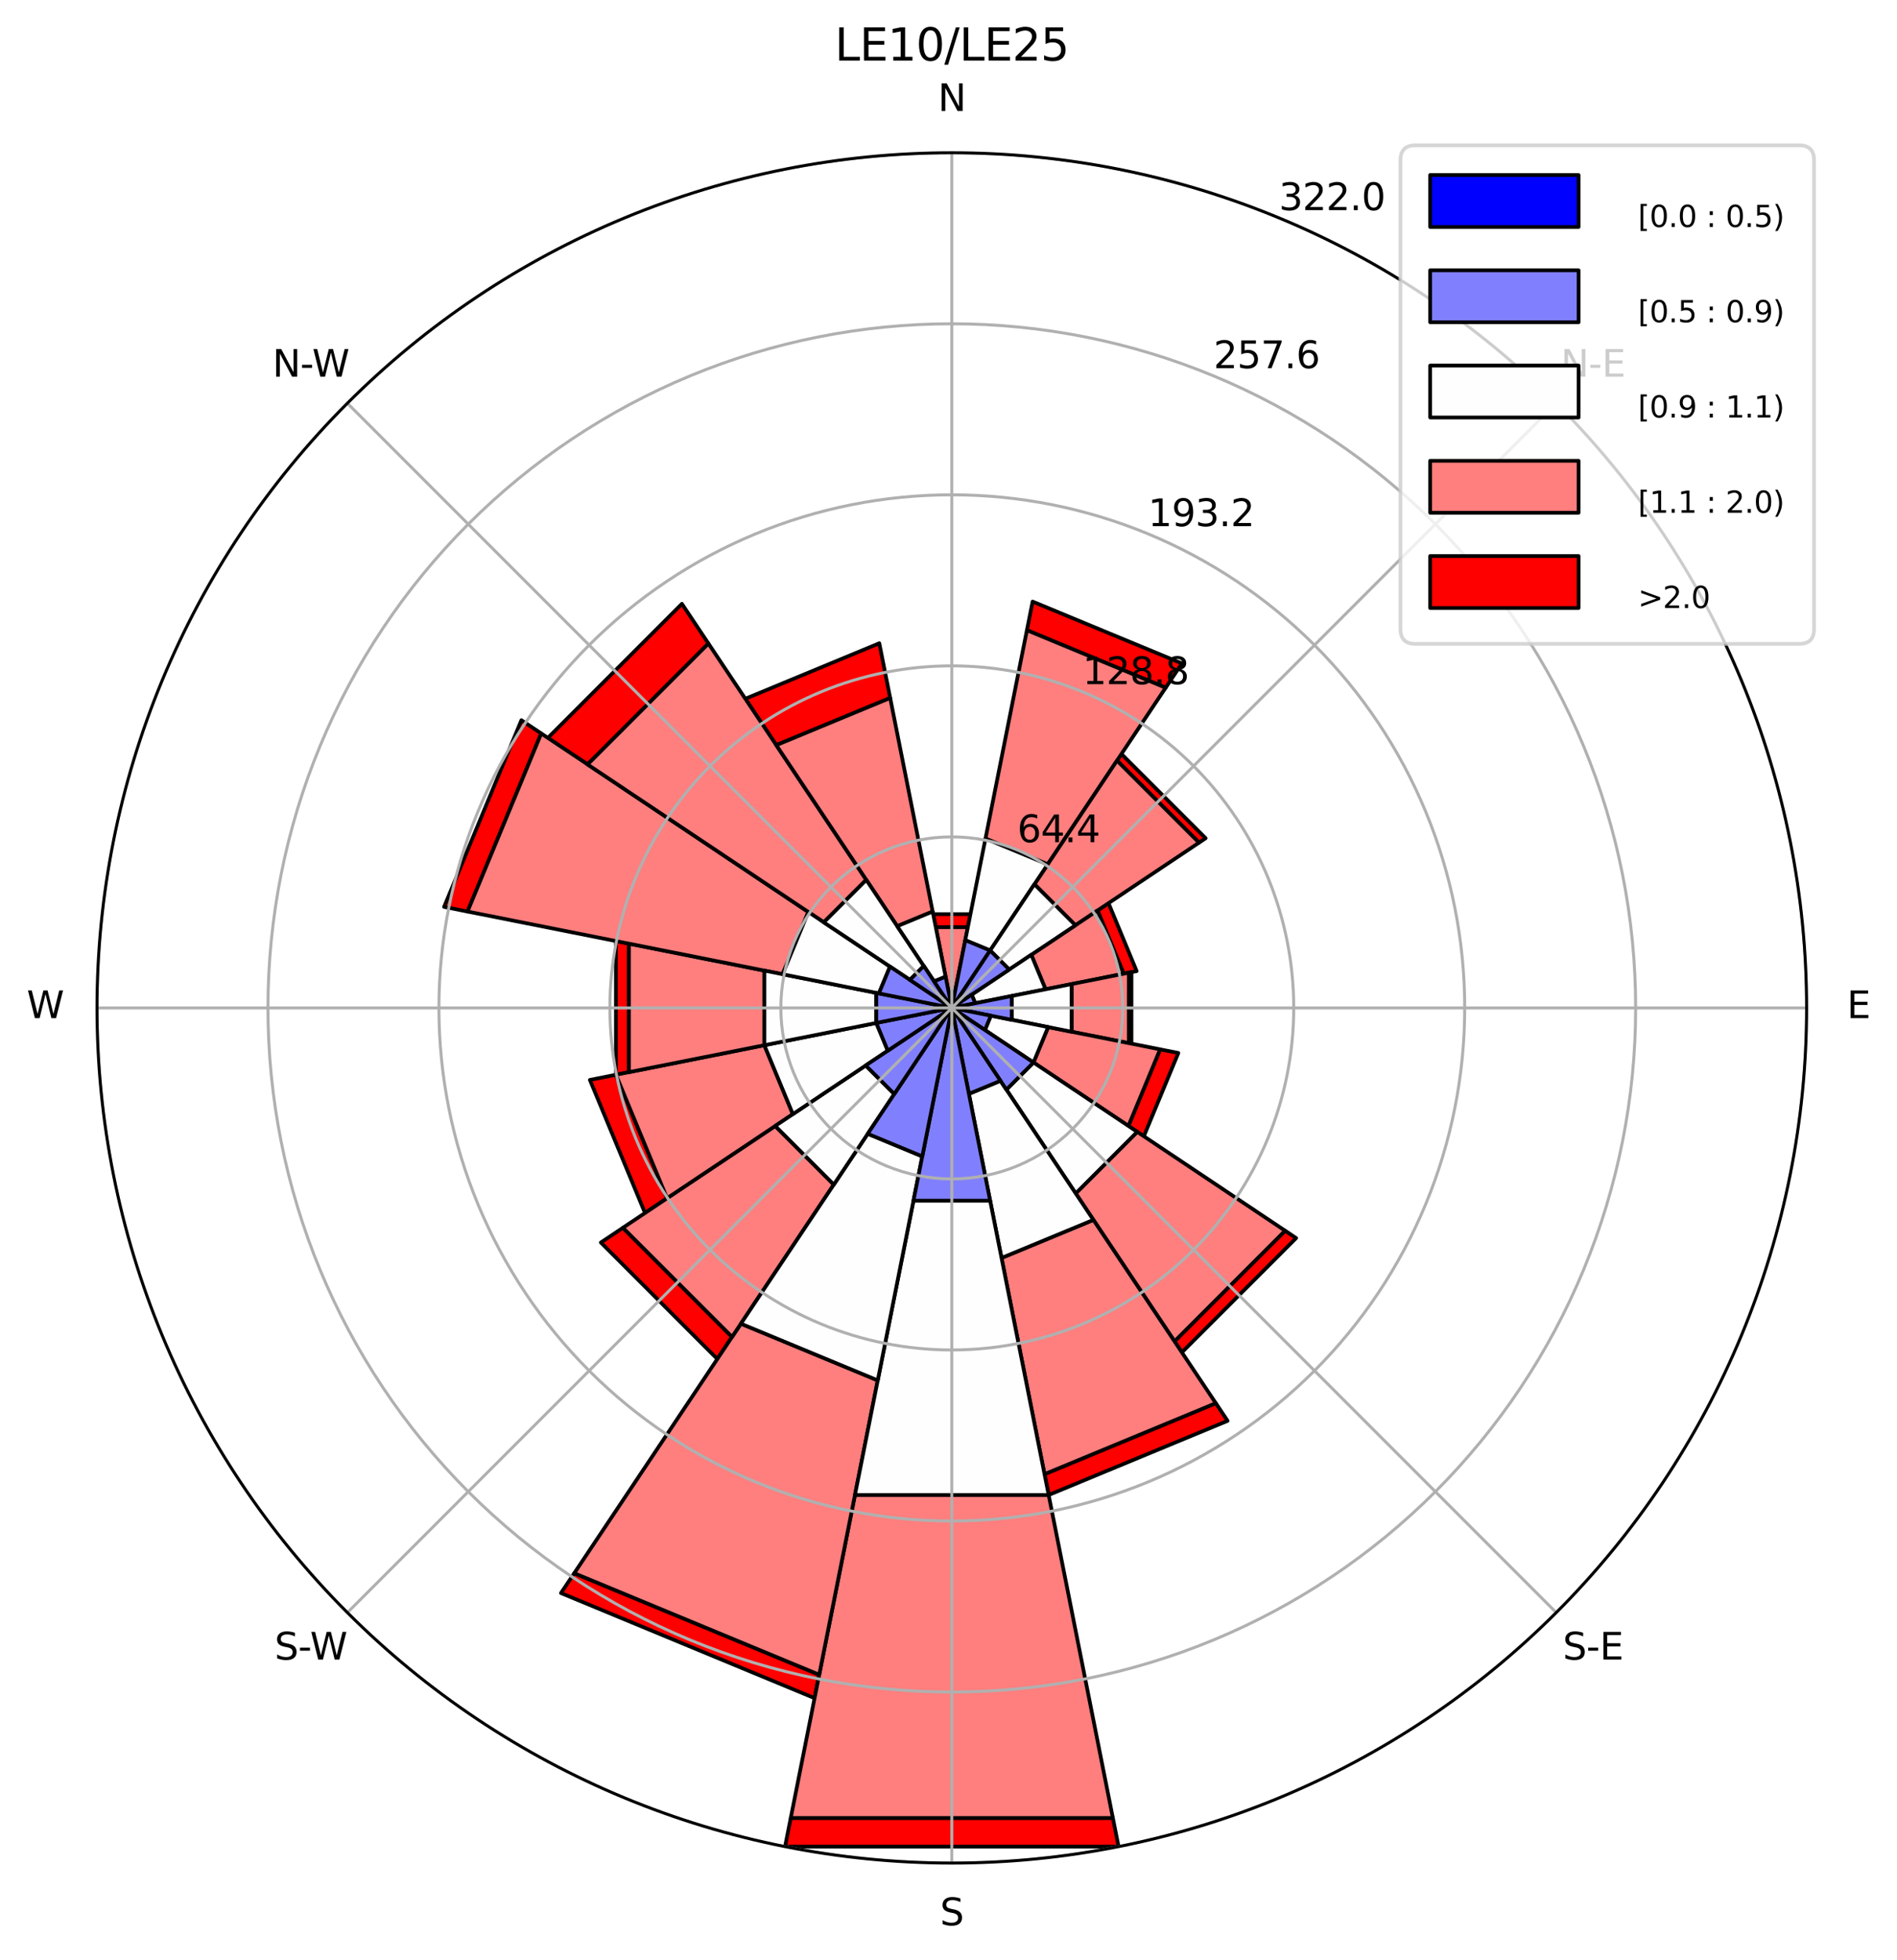 <?xml version="1.0" encoding="utf-8" standalone="no"?>
<!DOCTYPE svg PUBLIC "-//W3C//DTD SVG 1.1//EN"
  "http://www.w3.org/Graphics/SVG/1.1/DTD/svg11.dtd">
<svg xmlns:xlink="http://www.w3.org/1999/xlink" width="511.303pt" height="527.996pt" viewBox="0 0 511.303 527.996" xmlns="http://www.w3.org/2000/svg" version="1.1">
 <defs>
  <style type="text/css">*{stroke-linejoin: round; stroke-linecap: butt}</style>
 </defs>
 <g id="figure_1">
  <g id="patch_1">
   <path d="M 0 527.996 
L 511.303 527.996 
L 511.303 0 
L 0 0 
z
" style="fill: #ffffff"/>
  </g>
  <g id="axes_1">
   <g id="patch_2">
    <path d="M 486.944 271.557 
C 486.944 241.301 480.984 211.34 469.406 183.387 
C 457.827 155.434 440.855 130.034 419.461 108.64 
C 398.067 87.246 372.667 70.274 344.714 58.695 
C 316.761 47.117 286.8 41.157 256.544 41.157 
C 226.288 41.157 196.326 47.117 168.373 58.695 
C 140.421 70.274 115.02 87.246 93.626 108.64 
C 72.232 130.034 55.26 155.434 43.682 183.387 
C 32.103 211.34 26.144 241.301 26.144 271.557 
C 26.144 301.813 32.103 331.775 43.682 359.727 
C 55.26 387.68 72.232 413.08 93.626 434.475 
C 115.02 455.869 140.421 472.841 168.373 484.419 
C 196.326 495.997 226.288 501.957 256.544 501.957 
C 286.8 501.957 316.761 495.997 344.714 484.419 
C 372.667 472.841 398.067 455.869 419.461 434.475 
C 440.855 413.08 457.827 387.68 469.406 359.727 
C 480.984 331.775 486.944 301.813 486.944 271.557 
M 256.544 271.557 
C 256.544 271.557 256.544 271.557 256.544 271.557 
C 256.544 271.557 256.544 271.557 256.544 271.557 
C 256.544 271.557 256.544 271.557 256.544 271.557 
C 256.544 271.557 256.544 271.557 256.544 271.557 
C 256.544 271.557 256.544 271.557 256.544 271.557 
C 256.544 271.557 256.544 271.557 256.544 271.557 
C 256.544 271.557 256.544 271.557 256.544 271.557 
C 256.544 271.557 256.544 271.557 256.544 271.557 
C 256.544 271.557 256.544 271.557 256.544 271.557 
C 256.544 271.557 256.544 271.557 256.544 271.557 
C 256.544 271.557 256.544 271.557 256.544 271.557 
C 256.544 271.557 256.544 271.557 256.544 271.557 
C 256.544 271.557 256.544 271.557 256.544 271.557 
C 256.544 271.557 256.544 271.557 256.544 271.557 
C 256.544 271.557 256.544 271.557 256.544 271.557 
C 256.544 271.557 256.544 271.557 256.544 271.557 
z
" style="fill: #ffffff"/>
   </g>
   <g id="patch_3">
    <path d="M 260.871 249.802 
L 252.216 249.802 
L 251.518 246.293 
L 261.569 246.293 
z
" clip-path="url(#p3136a44c43)" style="fill: #ff0000; stroke: #000000; stroke-linejoin: miter"/>
   </g>
   <g id="patch_4">
    <path d="M 314.185 185.291 
L 276.785 169.799 
L 278.32 162.08 
L 318.558 178.747 
z
" clip-path="url(#p3136a44c43)" style="fill: #ff0000; stroke: #000000; stroke-linejoin: miter"/>
   </g>
   <g id="patch_5">
    <path d="M 323.177 227.034 
L 301.067 204.924 
L 302.259 203.139 
L 324.962 225.842 
z
" clip-path="url(#p3136a44c43)" style="fill: #ff0000; stroke: #000000; stroke-linejoin: miter"/>
   </g>
   <g id="patch_6">
    <path d="M 302.861 262.344 
L 295.81 245.32 
L 298.784 243.333 
L 306.37 261.646 
z
" clip-path="url(#p3136a44c43)" style="fill: #ff0000; stroke: #000000; stroke-linejoin: miter"/>
   </g>
   <g id="patch_7">
    <path d="M 304.265 281.049 
L 304.265 262.065 
L 304.967 261.925 
L 304.967 281.189 
z
" clip-path="url(#p3136a44c43)" style="fill: #ff0000; stroke: #000000; stroke-linejoin: miter"/>
   </g>
   <g id="patch_8">
    <path d="M 304.139 303.359 
L 312.686 282.725 
L 317.599 283.702 
L 308.304 306.142 
z
" clip-path="url(#p3136a44c43)" style="fill: #ff0000; stroke: #000000; stroke-linejoin: miter"/>
   </g>
   <g id="patch_9">
    <path d="M 316.57 361.393 
L 346.38 331.584 
L 349.354 333.571 
L 318.558 364.368 
z
" clip-path="url(#p3136a44c43)" style="fill: #ff0000; stroke: #000000; stroke-linejoin: miter"/>
   </g>
   <g id="patch_10">
    <path d="M 281.531 397.176 
L 327.701 378.051 
L 330.881 382.811 
L 282.648 402.79 
z
" clip-path="url(#p3136a44c43)" style="fill: #ff0000; stroke: #000000; stroke-linejoin: miter"/>
   </g>
   <g id="patch_11">
    <path d="M 213.13 489.811 
L 299.957 489.811 
L 301.493 497.53 
L 211.595 497.53 
z
" clip-path="url(#p3136a44c43)" style="fill: #ff0000; stroke: #000000; stroke-linejoin: miter"/>
   </g>
   <g id="patch_12">
    <path d="M 154.777 423.862 
L 220.808 451.213 
L 219.552 457.529 
L 151.199 429.216 
z
" clip-path="url(#p3136a44c43)" style="fill: #ff0000; stroke: #000000; stroke-linejoin: miter"/>
   </g>
   <g id="patch_13">
    <path d="M 167.898 330.789 
L 197.312 360.203 
L 193.337 366.153 
L 161.948 334.764 
z
" clip-path="url(#p3136a44c43)" style="fill: #ff0000; stroke: #000000; stroke-linejoin: miter"/>
   </g>
   <g id="patch_14">
    <path d="M 166.014 289.565 
L 179.797 322.838 
L 173.847 326.813 
L 158.996 290.961 
z
" clip-path="url(#p3136a44c43)" style="fill: #ff0000; stroke: #000000; stroke-linejoin: miter"/>
   </g>
   <g id="patch_15">
    <path d="M 169.523 254.248 
L 169.523 288.867 
L 166.014 289.565 
L 166.014 253.55 
z
" clip-path="url(#p3136a44c43)" style="fill: #ff0000; stroke: #000000; stroke-linejoin: miter"/>
   </g>
   <g id="patch_16">
    <path d="M 145.885 197.617 
L 126.013 245.593 
L 119.697 244.337 
L 140.53 194.04 
z
" clip-path="url(#p3136a44c43)" style="fill: #ff0000; stroke: #000000; stroke-linejoin: miter"/>
   </g>
   <g id="patch_17">
    <path d="M 190.952 173.392 
L 158.379 205.965 
L 147.67 198.81 
L 183.796 162.683 
z
" clip-path="url(#p3136a44c43)" style="fill: #ff0000; stroke: #000000; stroke-linejoin: miter"/>
   </g>
   <g id="patch_18">
    <path d="M 239.932 188.045 
L 209.238 200.759 
L 200.89 188.266 
L 237.001 173.308 
z
" clip-path="url(#p3136a44c43)" style="fill: #ff0000; stroke: #000000; stroke-linejoin: miter"/>
   </g>
   <g id="patch_19">
    <path d="M 257.381 267.347 
L 255.706 267.347 
L 252.216 249.802 
L 260.871 249.802 
z
" clip-path="url(#p3136a44c43)" style="fill: #ff7e7e; stroke: #000000; stroke-linejoin: miter"/>
   </g>
   <g id="patch_20">
    <path d="M 282.383 232.886 
L 265.617 225.942 
L 276.785 169.799 
L 314.185 185.291 
z
" clip-path="url(#p3136a44c43)" style="fill: #ff7e7e; stroke: #000000; stroke-linejoin: miter"/>
   </g>
   <g id="patch_21">
    <path d="M 289.86 249.296 
L 278.805 238.241 
L 301.067 204.924 
L 323.177 227.034 
z
" clip-path="url(#p3136a44c43)" style="fill: #ff7e7e; stroke: #000000; stroke-linejoin: miter"/>
   </g>
   <g id="patch_22">
    <path d="M 281.808 266.532 
L 277.962 257.246 
L 295.81 245.32 
L 302.861 262.344 
z
" clip-path="url(#p3136a44c43)" style="fill: #ff7e7e; stroke: #000000; stroke-linejoin: miter"/>
   </g>
   <g id="patch_23">
    <path d="M 288.826 277.978 
L 288.826 265.136 
L 304.265 262.065 
L 304.265 281.049 
z
" clip-path="url(#p3136a44c43)" style="fill: #ff7e7e; stroke: #000000; stroke-linejoin: miter"/>
   </g>
   <g id="patch_24">
    <path d="M 278.557 286.266 
L 282.51 276.722 
L 312.686 282.725 
L 304.139 303.359 
z
" clip-path="url(#p3136a44c43)" style="fill: #ff7e7e; stroke: #000000; stroke-linejoin: miter"/>
   </g>
   <g id="patch_25">
    <path d="M 289.936 321.532 
L 306.519 304.949 
L 346.38 331.584 
L 316.57 361.393 
z
" clip-path="url(#p3136a44c43)" style="fill: #ff7e7e; stroke: #000000; stroke-linejoin: miter"/>
   </g>
   <g id="patch_26">
    <path d="M 269.945 338.928 
L 294.706 328.671 
L 327.701 378.051 
L 281.531 397.176 
z
" clip-path="url(#p3136a44c43)" style="fill: #ff7e7e; stroke: #000000; stroke-linejoin: miter"/>
   </g>
   <g id="patch_27">
    <path d="M 230.44 402.79 
L 282.648 402.79 
L 299.957 489.811 
L 213.13 489.811 
z
" clip-path="url(#p3136a44c43)" style="fill: #ff7e7e; stroke: #000000; stroke-linejoin: miter"/>
   </g>
   <g id="patch_28">
    <path d="M 199.698 356.634 
L 236.582 371.912 
L 220.808 451.213 
L 154.777 423.862 
z
" clip-path="url(#p3136a44c43)" style="fill: #ff7e7e; stroke: #000000; stroke-linejoin: miter"/>
   </g>
   <g id="patch_29">
    <path d="M 208.949 303.359 
L 224.742 319.152 
L 197.312 360.203 
L 167.898 330.789 
z
" clip-path="url(#p3136a44c43)" style="fill: #ff7e7e; stroke: #000000; stroke-linejoin: miter"/>
   </g>
   <g id="patch_30">
    <path d="M 206.016 281.608 
L 213.708 300.179 
L 179.797 322.838 
L 166.014 289.565 
z
" clip-path="url(#p3136a44c43)" style="fill: #ff7e7e; stroke: #000000; stroke-linejoin: miter"/>
   </g>
   <g id="patch_31">
    <path d="M 206.016 261.507 
L 206.016 281.608 
L 169.523 288.867 
L 169.523 254.248 
z
" clip-path="url(#p3136a44c43)" style="fill: #ff7e7e; stroke: #000000; stroke-linejoin: miter"/>
   </g>
   <g id="patch_32">
    <path d="M 217.873 245.718 
L 210.928 262.484 
L 126.013 245.593 
L 145.885 197.617 
z
" clip-path="url(#p3136a44c43)" style="fill: #ff7e7e; stroke: #000000; stroke-linejoin: miter"/>
   </g>
   <g id="patch_33">
    <path d="M 233.487 237.051 
L 222.037 248.501 
L 158.379 205.965 
L 190.952 173.392 
z
" clip-path="url(#p3136a44c43)" style="fill: #ff7e7e; stroke: #000000; stroke-linejoin: miter"/>
   </g>
   <g id="patch_34">
    <path d="M 251.379 245.591 
L 241.835 249.544 
L 209.238 200.759 
L 239.932 188.045 
z
" clip-path="url(#p3136a44c43)" style="fill: #ff7e7e; stroke: #000000; stroke-linejoin: miter"/>
   </g>
   <g id="patch_35">
    <path d="M 256.683 270.855 
L 256.404 270.855 
L 255.706 267.347 
L 257.381 267.347 
z
" clip-path="url(#p3136a44c43)" style="fill: #fffefe; stroke: #000000; stroke-linejoin: miter"/>
   </g>
   <g id="patch_36">
    <path d="M 266.879 256.089 
L 260.173 253.311 
L 265.617 225.942 
L 282.383 232.886 
z
" clip-path="url(#p3136a44c43)" style="fill: #fffefe; stroke: #000000; stroke-linejoin: miter"/>
   </g>
   <g id="patch_37">
    <path d="M 272.012 261.222 
L 266.879 256.089 
L 278.805 238.241 
L 289.86 249.296 
z
" clip-path="url(#p3136a44c43)" style="fill: #fffefe; stroke: #000000; stroke-linejoin: miter"/>
   </g>
   <g id="patch_38">
    <path d="M 262.86 270.301 
L 261.898 267.979 
L 277.962 257.246 
L 281.808 266.532 
z
" clip-path="url(#p3136a44c43)" style="fill: #fffefe; stroke: #000000; stroke-linejoin: miter"/>
   </g>
   <g id="patch_39">
    <path d="M 272.685 274.768 
L 272.685 268.347 
L 288.826 265.136 
L 288.826 277.978 
z
" clip-path="url(#p3136a44c43)" style="fill: #fffefe; stroke: #000000; stroke-linejoin: miter"/>
   </g>
   <g id="patch_40">
    <path d="M 265.468 277.52 
L 267.07 273.651 
L 282.51 276.722 
L 278.557 286.266 
z
" clip-path="url(#p3136a44c43)" style="fill: #fffefe; stroke: #000000; stroke-linejoin: miter"/>
   </g>
   <g id="patch_41">
    <path d="M 271.252 293.57 
L 278.557 286.266 
L 306.519 304.949 
L 289.936 321.532 
z
" clip-path="url(#p3136a44c43)" style="fill: #fffefe; stroke: #000000; stroke-linejoin: miter"/>
   </g>
   <g id="patch_42">
    <path d="M 261.15 294.716 
L 269.662 291.19 
L 294.706 328.671 
L 269.945 338.928 
z
" clip-path="url(#p3136a44c43)" style="fill: #fffefe; stroke: #000000; stroke-linejoin: miter"/>
   </g>
   <g id="patch_43">
    <path d="M 246.214 323.489 
L 266.874 323.489 
L 282.648 402.79 
L 230.44 402.79 
z
" clip-path="url(#p3136a44c43)" style="fill: #fffefe; stroke: #000000; stroke-linejoin: miter"/>
   </g>
   <g id="patch_44">
    <path d="M 233.885 305.469 
L 248.587 311.559 
L 236.582 371.912 
L 199.698 356.634 
z
" clip-path="url(#p3136a44c43)" style="fill: #fffefe; stroke: #000000; stroke-linejoin: miter"/>
   </g>
   <g id="patch_45">
    <path d="M 233.341 287.061 
L 241.04 294.76 
L 224.742 319.152 
L 208.949 303.359 
z
" clip-path="url(#p3136a44c43)" style="fill: #fffefe; stroke: #000000; stroke-linejoin: miter"/>
   </g>
   <g id="patch_46">
    <path d="M 236.192 275.605 
L 239.29 283.085 
L 213.708 300.179 
L 206.016 281.608 
z
" clip-path="url(#p3136a44c43)" style="fill: #fffefe; stroke: #000000; stroke-linejoin: miter"/>
   </g>
   <g id="patch_47">
    <path d="M 236.192 267.509 
L 236.192 275.605 
L 206.016 281.608 
L 206.016 261.507 
z
" clip-path="url(#p3136a44c43)" style="fill: #fffefe; stroke: #000000; stroke-linejoin: miter"/>
   </g>
   <g id="patch_48">
    <path d="M 239.885 260.426 
L 236.894 267.649 
L 210.928 262.484 
L 217.873 245.718 
z
" clip-path="url(#p3136a44c43)" style="fill: #fffefe; stroke: #000000; stroke-linejoin: miter"/>
   </g>
   <g id="patch_49">
    <path d="M 248.991 260.253 
L 245.24 264.004 
L 222.037 248.501 
L 233.487 237.051 
z
" clip-path="url(#p3136a44c43)" style="fill: #fffefe; stroke: #000000; stroke-linejoin: miter"/>
   </g>
   <g id="patch_50">
    <path d="M 254.869 263.136 
L 251.773 264.418 
L 241.835 249.544 
L 251.379 245.591 
z
" clip-path="url(#p3136a44c43)" style="fill: #fffefe; stroke: #000000; stroke-linejoin: miter"/>
   </g>
   <g id="patch_51">
    <path d="M 256.544 271.557 
L 256.544 271.557 
L 256.404 270.855 
L 256.683 270.855 
z
" clip-path="url(#p3136a44c43)" style="fill: #8080ff; stroke: #000000; stroke-linejoin: miter"/>
   </g>
   <g id="patch_52">
    <path d="M 256.941 270.962 
L 256.683 270.855 
L 260.173 253.311 
L 266.879 256.089 
z
" clip-path="url(#p3136a44c43)" style="fill: #8080ff; stroke: #000000; stroke-linejoin: miter"/>
   </g>
   <g id="patch_53">
    <path d="M 256.544 271.557 
L 256.544 271.557 
L 266.879 256.089 
L 272.012 261.222 
z
" clip-path="url(#p3136a44c43)" style="fill: #8080ff; stroke: #000000; stroke-linejoin: miter"/>
   </g>
   <g id="patch_54">
    <path d="M 257.246 271.418 
L 257.139 271.16 
L 261.898 267.979 
L 262.86 270.301 
z
" clip-path="url(#p3136a44c43)" style="fill: #8080ff; stroke: #000000; stroke-linejoin: miter"/>
   </g>
   <g id="patch_55">
    <path d="M 257.246 271.697 
L 257.246 271.418 
L 272.685 268.347 
L 272.685 274.768 
z
" clip-path="url(#p3136a44c43)" style="fill: #8080ff; stroke: #000000; stroke-linejoin: miter"/>
   </g>
   <g id="patch_56">
    <path d="M 256.544 271.557 
L 256.544 271.557 
L 267.07 273.651 
L 265.468 277.52 
z
" clip-path="url(#p3136a44c43)" style="fill: #8080ff; stroke: #000000; stroke-linejoin: miter"/>
   </g>
   <g id="patch_57">
    <path d="M 256.941 272.152 
L 257.139 271.955 
L 278.557 286.266 
L 271.252 293.57 
z
" clip-path="url(#p3136a44c43)" style="fill: #8080ff; stroke: #000000; stroke-linejoin: miter"/>
   </g>
   <g id="patch_58">
    <path d="M 256.544 271.557 
L 256.544 271.557 
L 269.662 291.19 
L 261.15 294.716 
z
" clip-path="url(#p3136a44c43)" style="fill: #8080ff; stroke: #000000; stroke-linejoin: miter"/>
   </g>
   <g id="patch_59">
    <path d="M 256.544 271.557 
L 256.544 271.557 
L 266.874 323.489 
L 246.214 323.489 
z
" clip-path="url(#p3136a44c43)" style="fill: #8080ff; stroke: #000000; stroke-linejoin: miter"/>
   </g>
   <g id="patch_60">
    <path d="M 256.146 272.152 
L 256.404 272.259 
L 248.587 311.559 
L 233.885 305.469 
z
" clip-path="url(#p3136a44c43)" style="fill: #8080ff; stroke: #000000; stroke-linejoin: miter"/>
   </g>
   <g id="patch_61">
    <path d="M 255.354 272.352 
L 255.749 272.747 
L 241.04 294.76 
L 233.341 287.061 
z
" clip-path="url(#p3136a44c43)" style="fill: #8080ff; stroke: #000000; stroke-linejoin: miter"/>
   </g>
   <g id="patch_62">
    <path d="M 255.842 271.697 
L 255.949 271.955 
L 239.29 283.085 
L 236.192 275.605 
z
" clip-path="url(#p3136a44c43)" style="fill: #8080ff; stroke: #000000; stroke-linejoin: miter"/>
   </g>
   <g id="patch_63">
    <path d="M 255.842 271.418 
L 255.842 271.697 
L 236.192 275.605 
L 236.192 267.509 
z
" clip-path="url(#p3136a44c43)" style="fill: #8080ff; stroke: #000000; stroke-linejoin: miter"/>
   </g>
   <g id="patch_64">
    <path d="M 255.949 271.16 
L 255.842 271.418 
L 236.894 267.649 
L 239.885 260.426 
z
" clip-path="url(#p3136a44c43)" style="fill: #8080ff; stroke: #000000; stroke-linejoin: miter"/>
   </g>
   <g id="patch_65">
    <path d="M 256.146 270.962 
L 255.949 271.16 
L 245.24 264.004 
L 248.991 260.253 
z
" clip-path="url(#p3136a44c43)" style="fill: #8080ff; stroke: #000000; stroke-linejoin: miter"/>
   </g>
   <g id="patch_66">
    <path d="M 256.544 271.557 
L 256.544 271.557 
L 251.773 264.418 
L 254.869 263.136 
z
" clip-path="url(#p3136a44c43)" style="fill: #8080ff; stroke: #000000; stroke-linejoin: miter"/>
   </g>
   <g id="patch_67">
    <path d="M 256.544 271.557 
L 256.544 271.557 
L 256.544 271.557 
L 256.544 271.557 
z
" clip-path="url(#p3136a44c43)" style="fill: #0000ff; stroke: #000000; stroke-linejoin: miter"/>
   </g>
   <g id="patch_68">
    <path d="M 256.544 271.557 
L 256.544 271.557 
L 256.683 270.855 
L 256.941 270.962 
z
" clip-path="url(#p3136a44c43)" style="fill: #0000ff; stroke: #000000; stroke-linejoin: miter"/>
   </g>
   <g id="patch_69">
    <path d="M 256.544 271.557 
L 256.544 271.557 
L 256.544 271.557 
L 256.544 271.557 
z
" clip-path="url(#p3136a44c43)" style="fill: #0000ff; stroke: #000000; stroke-linejoin: miter"/>
   </g>
   <g id="patch_70">
    <path d="M 256.544 271.557 
L 256.544 271.557 
L 257.139 271.16 
L 257.246 271.418 
z
" clip-path="url(#p3136a44c43)" style="fill: #0000ff; stroke: #000000; stroke-linejoin: miter"/>
   </g>
   <g id="patch_71">
    <path d="M 256.544 271.557 
L 256.544 271.557 
L 257.246 271.418 
L 257.246 271.697 
z
" clip-path="url(#p3136a44c43)" style="fill: #0000ff; stroke: #000000; stroke-linejoin: miter"/>
   </g>
   <g id="patch_72">
    <path d="M 256.544 271.557 
L 256.544 271.557 
L 256.544 271.557 
L 256.544 271.557 
z
" clip-path="url(#p3136a44c43)" style="fill: #0000ff; stroke: #000000; stroke-linejoin: miter"/>
   </g>
   <g id="patch_73">
    <path d="M 256.544 271.557 
L 256.544 271.557 
L 257.139 271.955 
L 256.941 272.152 
z
" clip-path="url(#p3136a44c43)" style="fill: #0000ff; stroke: #000000; stroke-linejoin: miter"/>
   </g>
   <g id="patch_74">
    <path d="M 256.544 271.557 
L 256.544 271.557 
L 256.544 271.557 
L 256.544 271.557 
z
" clip-path="url(#p3136a44c43)" style="fill: #0000ff; stroke: #000000; stroke-linejoin: miter"/>
   </g>
   <g id="patch_75">
    <path d="M 256.544 271.557 
L 256.544 271.557 
L 256.544 271.557 
L 256.544 271.557 
z
" clip-path="url(#p3136a44c43)" style="fill: #0000ff; stroke: #000000; stroke-linejoin: miter"/>
   </g>
   <g id="patch_76">
    <path d="M 256.544 271.557 
L 256.544 271.557 
L 256.404 272.259 
L 256.146 272.152 
z
" clip-path="url(#p3136a44c43)" style="fill: #0000ff; stroke: #000000; stroke-linejoin: miter"/>
   </g>
   <g id="patch_77">
    <path d="M 256.544 271.557 
L 256.544 271.557 
L 255.749 272.747 
L 255.354 272.352 
z
" clip-path="url(#p3136a44c43)" style="fill: #0000ff; stroke: #000000; stroke-linejoin: miter"/>
   </g>
   <g id="patch_78">
    <path d="M 256.544 271.557 
L 256.544 271.557 
L 255.949 271.955 
L 255.842 271.697 
z
" clip-path="url(#p3136a44c43)" style="fill: #0000ff; stroke: #000000; stroke-linejoin: miter"/>
   </g>
   <g id="patch_79">
    <path d="M 256.544 271.557 
L 256.544 271.557 
L 255.842 271.697 
L 255.842 271.418 
z
" clip-path="url(#p3136a44c43)" style="fill: #0000ff; stroke: #000000; stroke-linejoin: miter"/>
   </g>
   <g id="patch_80">
    <path d="M 256.544 271.557 
L 256.544 271.557 
L 255.842 271.418 
L 255.949 271.16 
z
" clip-path="url(#p3136a44c43)" style="fill: #0000ff; stroke: #000000; stroke-linejoin: miter"/>
   </g>
   <g id="patch_81">
    <path d="M 256.544 271.557 
L 256.544 271.557 
L 255.949 271.16 
L 256.146 270.962 
z
" clip-path="url(#p3136a44c43)" style="fill: #0000ff; stroke: #000000; stroke-linejoin: miter"/>
   </g>
   <g id="patch_82">
    <path d="M 256.544 271.557 
L 256.544 271.557 
L 256.544 271.557 
L 256.544 271.557 
z
" clip-path="url(#p3136a44c43)" style="fill: #0000ff; stroke: #000000; stroke-linejoin: miter"/>
   </g>
   <g id="matplotlib.axis_1">
    <g id="xtick_1">
     <g id="line2d_1">
      <path d="M 256.544 271.557 
L 486.944 271.557 
" clip-path="url(#p3136a44c43)" style="fill: none; stroke: #b0b0b0; stroke-width: 0.8; stroke-linecap: square"/>
     </g>
     <g id="text_1">
      <!-- E -->
      <g transform="translate(497.784 274.317) scale(0.1 -0.1)">
       <defs>
        <path id="DejaVuSans-45" d="M 628 4666 
L 3578 4666 
L 3578 4134 
L 1259 4134 
L 1259 2753 
L 3481 2753 
L 3481 2222 
L 1259 2222 
L 1259 531 
L 3634 531 
L 3634 0 
L 628 0 
L 628 4666 
z
" transform="scale(0.016)"/>
       </defs>
       <use xlink:href="#DejaVuSans-45"/>
      </g>
     </g>
    </g>
    <g id="xtick_2">
     <g id="line2d_2">
      <path d="M 256.544 271.557 
L 419.461 108.64 
" clip-path="url(#p3136a44c43)" style="fill: none; stroke: #b0b0b0; stroke-width: 0.8; stroke-linecap: square"/>
     </g>
     <g id="text_2">
      <!-- N-E -->
      <g transform="translate(420.657 101.5) scale(0.1 -0.1)">
       <defs>
        <path id="DejaVuSans-4e" d="M 628 4666 
L 1478 4666 
L 3547 763 
L 3547 4666 
L 4159 4666 
L 4159 0 
L 3309 0 
L 1241 3903 
L 1241 0 
L 628 0 
L 628 4666 
z
" transform="scale(0.016)"/>
        <path id="DejaVuSans-2d" d="M 313 2009 
L 1997 2009 
L 1997 1497 
L 313 1497 
L 313 2009 
z
" transform="scale(0.016)"/>
       </defs>
       <use xlink:href="#DejaVuSans-4e"/>
       <use xlink:href="#DejaVuSans-2d" x="74.805"/>
       <use xlink:href="#DejaVuSans-45" x="110.889"/>
      </g>
     </g>
    </g>
    <g id="xtick_3">
     <g id="line2d_3">
      <path d="M 256.544 271.557 
L 256.544 41.157 
" clip-path="url(#p3136a44c43)" style="fill: none; stroke: #b0b0b0; stroke-width: 0.8; stroke-linecap: square"/>
     </g>
     <g id="text_3">
      <!-- N -->
      <g transform="translate(252.803 29.917) scale(0.1 -0.1)">
       <use xlink:href="#DejaVuSans-4e"/>
      </g>
     </g>
    </g>
    <g id="xtick_4">
     <g id="line2d_4">
      <path d="M 256.544 271.557 
L 93.626 108.64 
" clip-path="url(#p3136a44c43)" style="fill: none; stroke: #b0b0b0; stroke-width: 0.8; stroke-linecap: square"/>
     </g>
     <g id="text_4">
      <!-- N-W -->
      <g transform="translate(73.439 101.5) scale(0.1 -0.1)">
       <defs>
        <path id="DejaVuSans-57" d="M 213 4666 
L 850 4666 
L 1831 722 
L 2809 4666 
L 3519 4666 
L 4500 722 
L 5478 4666 
L 6119 4666 
L 4947 0 
L 4153 0 
L 3169 4050 
L 2175 0 
L 1381 0 
L 213 4666 
z
" transform="scale(0.016)"/>
       </defs>
       <use xlink:href="#DejaVuSans-4e"/>
       <use xlink:href="#DejaVuSans-2d" x="74.805"/>
       <use xlink:href="#DejaVuSans-57" x="106.889"/>
      </g>
     </g>
    </g>
    <g id="xtick_5">
     <g id="line2d_5">
      <path d="M 256.544 271.557 
L 26.144 271.557 
" clip-path="url(#p3136a44c43)" style="fill: none; stroke: #b0b0b0; stroke-width: 0.8; stroke-linecap: square"/>
     </g>
     <g id="text_5">
      <!-- W -->
      <g transform="translate(7.2 274.317) scale(0.1 -0.1)">
       <use xlink:href="#DejaVuSans-57"/>
      </g>
     </g>
    </g>
    <g id="xtick_6">
     <g id="line2d_6">
      <path d="M 256.544 271.557 
L 93.626 434.475 
" clip-path="url(#p3136a44c43)" style="fill: none; stroke: #b0b0b0; stroke-width: 0.8; stroke-linecap: square"/>
     </g>
     <g id="text_6">
      <!-- S-W -->
      <g transform="translate(74.005 447.133) scale(0.1 -0.1)">
       <defs>
        <path id="DejaVuSans-53" d="M 3425 4513 
L 3425 3897 
Q 3066 4069 2747 4153 
Q 2428 4238 2131 4238 
Q 1616 4238 1336 4038 
Q 1056 3838 1056 3469 
Q 1056 3159 1242 3001 
Q 1428 2844 1947 2747 
L 2328 2669 
Q 3034 2534 3370 2195 
Q 3706 1856 3706 1288 
Q 3706 609 3251 259 
Q 2797 -91 1919 -91 
Q 1588 -91 1214 -16 
Q 841 59 441 206 
L 441 856 
Q 825 641 1194 531 
Q 1563 422 1919 422 
Q 2459 422 2753 634 
Q 3047 847 3047 1241 
Q 3047 1584 2836 1778 
Q 2625 1972 2144 2069 
L 1759 2144 
Q 1053 2284 737 2584 
Q 422 2884 422 3419 
Q 422 4038 858 4394 
Q 1294 4750 2059 4750 
Q 2388 4750 2728 4690 
Q 3069 4631 3425 4513 
z
" transform="scale(0.016)"/>
       </defs>
       <use xlink:href="#DejaVuSans-53"/>
       <use xlink:href="#DejaVuSans-2d" x="63.477"/>
       <use xlink:href="#DejaVuSans-57" x="95.561"/>
      </g>
     </g>
    </g>
    <g id="xtick_7">
     <g id="line2d_7">
      <path d="M 256.544 271.557 
L 256.544 501.957 
" clip-path="url(#p3136a44c43)" style="fill: none; stroke: #b0b0b0; stroke-width: 0.8; stroke-linecap: square"/>
     </g>
     <g id="text_7">
      <!-- S -->
      <g transform="translate(253.37 518.717) scale(0.1 -0.1)">
       <use xlink:href="#DejaVuSans-53"/>
      </g>
     </g>
    </g>
    <g id="xtick_8">
     <g id="line2d_8">
      <path d="M 256.544 271.557 
L 419.461 434.475 
" clip-path="url(#p3136a44c43)" style="fill: none; stroke: #b0b0b0; stroke-width: 0.8; stroke-linecap: square"/>
     </g>
     <g id="text_8">
      <!-- S-E -->
      <g transform="translate(421.223 447.133) scale(0.1 -0.1)">
       <use xlink:href="#DejaVuSans-53"/>
       <use xlink:href="#DejaVuSans-2d" x="63.477"/>
       <use xlink:href="#DejaVuSans-45" x="99.561"/>
      </g>
     </g>
    </g>
   </g>
   <g id="matplotlib.axis_2">
    <g id="ytick_1">
     <g id="line2d_9">
      <path d="M 302.624 271.557 
C 302.624 265.506 301.432 259.514 299.116 253.923 
C 296.8 248.333 293.406 243.253 289.127 238.974 
C 284.848 234.695 279.768 231.301 274.178 228.985 
C 268.587 226.669 262.595 225.477 256.544 225.477 
C 250.493 225.477 244.5 226.669 238.91 228.985 
C 233.319 231.301 228.239 234.695 223.96 238.974 
C 219.681 243.253 216.287 248.333 213.971 253.923 
C 211.656 259.514 210.464 265.506 210.464 271.557 
C 210.464 277.608 211.656 283.601 213.971 289.191 
C 216.287 294.782 219.681 299.862 223.96 304.141 
C 228.239 308.419 233.319 311.814 238.91 314.13 
C 244.5 316.445 250.493 317.637 256.544 317.637 
C 262.595 317.637 268.587 316.445 274.178 314.13 
C 279.768 311.814 284.848 308.419 289.127 304.141 
C 293.406 299.862 296.8 294.782 299.116 289.191 
C 301.432 283.601 302.624 277.608 302.624 271.557 
" clip-path="url(#p3136a44c43)" style="fill: none; stroke: #b0b0b0; stroke-width: 0.8; stroke-linecap: square"/>
     </g>
     <g id="text_9">
      <!-- 64.4 -->
      <g transform="translate(274.178 226.905) scale(0.1 -0.1)">
       <defs>
        <path id="DejaVuSans-36" d="M 2113 2584 
Q 1688 2584 1439 2293 
Q 1191 2003 1191 1497 
Q 1191 994 1439 701 
Q 1688 409 2113 409 
Q 2538 409 2786 701 
Q 3034 994 3034 1497 
Q 3034 2003 2786 2293 
Q 2538 2584 2113 2584 
z
M 3366 4563 
L 3366 3988 
Q 3128 4100 2886 4159 
Q 2644 4219 2406 4219 
Q 1781 4219 1451 3797 
Q 1122 3375 1075 2522 
Q 1259 2794 1537 2939 
Q 1816 3084 2150 3084 
Q 2853 3084 3261 2657 
Q 3669 2231 3669 1497 
Q 3669 778 3244 343 
Q 2819 -91 2113 -91 
Q 1303 -91 875 529 
Q 447 1150 447 2328 
Q 447 3434 972 4092 
Q 1497 4750 2381 4750 
Q 2619 4750 2861 4703 
Q 3103 4656 3366 4563 
z
" transform="scale(0.016)"/>
        <path id="DejaVuSans-34" d="M 2419 4116 
L 825 1625 
L 2419 1625 
L 2419 4116 
z
M 2253 4666 
L 3047 4666 
L 3047 1625 
L 3713 1625 
L 3713 1100 
L 3047 1100 
L 3047 0 
L 2419 0 
L 2419 1100 
L 313 1100 
L 313 1709 
L 2253 4666 
z
" transform="scale(0.016)"/>
        <path id="DejaVuSans-2e" d="M 684 794 
L 1344 794 
L 1344 0 
L 684 0 
L 684 794 
z
" transform="scale(0.016)"/>
       </defs>
       <use xlink:href="#DejaVuSans-36"/>
       <use xlink:href="#DejaVuSans-34" x="63.623"/>
       <use xlink:href="#DejaVuSans-2e" x="127.246"/>
       <use xlink:href="#DejaVuSans-34" x="159.033"/>
      </g>
     </g>
    </g>
    <g id="ytick_2">
     <g id="line2d_10">
      <path d="M 348.704 271.557 
C 348.704 259.455 346.32 247.47 341.688 236.289 
C 337.057 225.108 330.268 214.948 321.711 206.39 
C 313.153 197.833 302.993 191.044 291.812 186.412 
C 280.631 181.781 268.646 179.397 256.544 179.397 
C 244.441 179.397 232.457 181.781 221.276 186.412 
C 210.095 191.044 199.934 197.833 191.377 206.39 
C 182.819 214.948 176.03 225.108 171.399 236.289 
C 166.768 247.47 164.384 259.455 164.384 271.557 
C 164.384 283.66 166.768 295.644 171.399 306.825 
C 176.03 318.006 182.819 328.167 191.377 336.724 
C 199.934 345.282 210.095 352.071 221.276 356.702 
C 232.457 361.333 244.441 363.717 256.544 363.717 
C 268.646 363.717 280.631 361.333 291.812 356.702 
C 302.993 352.071 313.153 345.282 321.711 336.724 
C 330.268 328.167 337.057 318.006 341.688 306.825 
C 346.32 295.644 348.704 283.66 348.704 271.557 
" clip-path="url(#p3136a44c43)" style="fill: none; stroke: #b0b0b0; stroke-width: 0.8; stroke-linecap: square"/>
     </g>
     <g id="text_10">
      <!-- 128.8 -->
      <g transform="translate(291.812 184.333) scale(0.1 -0.1)">
       <defs>
        <path id="DejaVuSans-31" d="M 794 531 
L 1825 531 
L 1825 4091 
L 703 3866 
L 703 4441 
L 1819 4666 
L 2450 4666 
L 2450 531 
L 3481 531 
L 3481 0 
L 794 0 
L 794 531 
z
" transform="scale(0.016)"/>
        <path id="DejaVuSans-32" d="M 1228 531 
L 3431 531 
L 3431 0 
L 469 0 
L 469 531 
Q 828 903 1448 1529 
Q 2069 2156 2228 2338 
Q 2531 2678 2651 2914 
Q 2772 3150 2772 3378 
Q 2772 3750 2511 3984 
Q 2250 4219 1831 4219 
Q 1534 4219 1204 4116 
Q 875 4013 500 3803 
L 500 4441 
Q 881 4594 1212 4672 
Q 1544 4750 1819 4750 
Q 2544 4750 2975 4387 
Q 3406 4025 3406 3419 
Q 3406 3131 3298 2873 
Q 3191 2616 2906 2266 
Q 2828 2175 2409 1742 
Q 1991 1309 1228 531 
z
" transform="scale(0.016)"/>
        <path id="DejaVuSans-38" d="M 2034 2216 
Q 1584 2216 1326 1975 
Q 1069 1734 1069 1313 
Q 1069 891 1326 650 
Q 1584 409 2034 409 
Q 2484 409 2743 651 
Q 3003 894 3003 1313 
Q 3003 1734 2745 1975 
Q 2488 2216 2034 2216 
z
M 1403 2484 
Q 997 2584 770 2862 
Q 544 3141 544 3541 
Q 544 4100 942 4425 
Q 1341 4750 2034 4750 
Q 2731 4750 3128 4425 
Q 3525 4100 3525 3541 
Q 3525 3141 3298 2862 
Q 3072 2584 2669 2484 
Q 3125 2378 3379 2068 
Q 3634 1759 3634 1313 
Q 3634 634 3220 271 
Q 2806 -91 2034 -91 
Q 1263 -91 848 271 
Q 434 634 434 1313 
Q 434 1759 690 2068 
Q 947 2378 1403 2484 
z
M 1172 3481 
Q 1172 3119 1398 2916 
Q 1625 2713 2034 2713 
Q 2441 2713 2670 2916 
Q 2900 3119 2900 3481 
Q 2900 3844 2670 4047 
Q 2441 4250 2034 4250 
Q 1625 4250 1398 4047 
Q 1172 3844 1172 3481 
z
" transform="scale(0.016)"/>
       </defs>
       <use xlink:href="#DejaVuSans-31"/>
       <use xlink:href="#DejaVuSans-32" x="63.623"/>
       <use xlink:href="#DejaVuSans-38" x="127.246"/>
       <use xlink:href="#DejaVuSans-2e" x="190.869"/>
       <use xlink:href="#DejaVuSans-38" x="222.656"/>
      </g>
     </g>
    </g>
    <g id="ytick_3">
     <g id="line2d_11">
      <path d="M 394.784 271.557 
C 394.784 253.404 391.208 235.427 384.261 218.655 
C 377.314 201.883 367.131 186.643 354.294 173.807 
C 341.458 160.97 326.218 150.787 309.446 143.84 
C 292.674 136.893 274.697 133.317 256.544 133.317 
C 238.39 133.317 220.413 136.893 203.642 143.84 
C 186.87 150.787 171.63 160.97 158.793 173.807 
C 145.957 186.643 135.774 201.883 128.827 218.655 
C 121.88 235.427 118.304 253.404 118.304 271.557 
C 118.304 289.711 121.88 307.688 128.827 324.459 
C 135.774 341.231 145.957 356.471 158.793 369.308 
C 171.63 382.144 186.87 392.327 203.642 399.274 
C 220.413 406.221 238.39 409.797 256.544 409.797 
C 274.697 409.797 292.674 406.221 309.446 399.274 
C 326.218 392.327 341.458 382.144 354.294 369.308 
C 367.131 356.471 377.314 341.231 384.261 324.459 
C 391.208 307.688 394.784 289.711 394.784 271.557 
" clip-path="url(#p3136a44c43)" style="fill: none; stroke: #b0b0b0; stroke-width: 0.8; stroke-linecap: square"/>
     </g>
     <g id="text_11">
      <!-- 193.2 -->
      <g transform="translate(309.446 141.76) scale(0.1 -0.1)">
       <defs>
        <path id="DejaVuSans-39" d="M 703 97 
L 703 672 
Q 941 559 1184 500 
Q 1428 441 1663 441 
Q 2288 441 2617 861 
Q 2947 1281 2994 2138 
Q 2813 1869 2534 1725 
Q 2256 1581 1919 1581 
Q 1219 1581 811 2004 
Q 403 2428 403 3163 
Q 403 3881 828 4315 
Q 1253 4750 1959 4750 
Q 2769 4750 3195 4129 
Q 3622 3509 3622 2328 
Q 3622 1225 3098 567 
Q 2575 -91 1691 -91 
Q 1453 -91 1209 -44 
Q 966 3 703 97 
z
M 1959 2075 
Q 2384 2075 2632 2365 
Q 2881 2656 2881 3163 
Q 2881 3666 2632 3958 
Q 2384 4250 1959 4250 
Q 1534 4250 1286 3958 
Q 1038 3666 1038 3163 
Q 1038 2656 1286 2365 
Q 1534 2075 1959 2075 
z
" transform="scale(0.016)"/>
        <path id="DejaVuSans-33" d="M 2597 2516 
Q 3050 2419 3304 2112 
Q 3559 1806 3559 1356 
Q 3559 666 3084 287 
Q 2609 -91 1734 -91 
Q 1441 -91 1130 -33 
Q 819 25 488 141 
L 488 750 
Q 750 597 1062 519 
Q 1375 441 1716 441 
Q 2309 441 2620 675 
Q 2931 909 2931 1356 
Q 2931 1769 2642 2001 
Q 2353 2234 1838 2234 
L 1294 2234 
L 1294 2753 
L 1863 2753 
Q 2328 2753 2575 2939 
Q 2822 3125 2822 3475 
Q 2822 3834 2567 4026 
Q 2313 4219 1838 4219 
Q 1578 4219 1281 4162 
Q 984 4106 628 3988 
L 628 4550 
Q 988 4650 1302 4700 
Q 1616 4750 1894 4750 
Q 2613 4750 3031 4423 
Q 3450 4097 3450 3541 
Q 3450 3153 3228 2886 
Q 3006 2619 2597 2516 
z
" transform="scale(0.016)"/>
       </defs>
       <use xlink:href="#DejaVuSans-31"/>
       <use xlink:href="#DejaVuSans-39" x="63.623"/>
       <use xlink:href="#DejaVuSans-33" x="127.246"/>
       <use xlink:href="#DejaVuSans-2e" x="190.869"/>
       <use xlink:href="#DejaVuSans-32" x="222.656"/>
      </g>
     </g>
    </g>
    <g id="ytick_4">
     <g id="line2d_12">
      <path d="M 440.864 271.557 
C 440.864 247.353 436.096 223.383 426.833 201.021 
C 417.57 178.659 403.993 158.339 386.878 141.223 
C 369.762 124.108 349.442 110.53 327.08 101.268 
C 304.718 92.005 280.748 87.237 256.544 87.237 
C 232.339 87.237 208.37 92.005 186.008 101.268 
C 163.645 110.53 143.325 124.108 126.21 141.223 
C 109.095 158.339 95.517 178.659 86.254 201.021 
C 76.992 223.383 72.224 247.353 72.224 271.557 
C 72.224 295.762 76.992 319.731 86.254 342.093 
C 95.517 364.456 109.095 384.776 126.21 401.891 
C 143.325 419.006 163.645 432.584 186.008 441.847 
C 208.37 451.109 232.339 455.877 256.544 455.877 
C 280.748 455.877 304.718 451.109 327.08 441.847 
C 349.442 432.584 369.762 419.006 386.878 401.891 
C 403.993 384.776 417.57 364.456 426.833 342.093 
C 436.096 319.731 440.864 295.762 440.864 271.557 
" clip-path="url(#p3136a44c43)" style="fill: none; stroke: #b0b0b0; stroke-width: 0.8; stroke-linecap: square"/>
     </g>
     <g id="text_12">
      <!-- 257.6 -->
      <g transform="translate(327.08 99.188) scale(0.1 -0.1)">
       <defs>
        <path id="DejaVuSans-35" d="M 691 4666 
L 3169 4666 
L 3169 4134 
L 1269 4134 
L 1269 2991 
Q 1406 3038 1543 3061 
Q 1681 3084 1819 3084 
Q 2600 3084 3056 2656 
Q 3513 2228 3513 1497 
Q 3513 744 3044 326 
Q 2575 -91 1722 -91 
Q 1428 -91 1123 -41 
Q 819 9 494 109 
L 494 744 
Q 775 591 1075 516 
Q 1375 441 1709 441 
Q 2250 441 2565 725 
Q 2881 1009 2881 1497 
Q 2881 1984 2565 2268 
Q 2250 2553 1709 2553 
Q 1456 2553 1204 2497 
Q 953 2441 691 2322 
L 691 4666 
z
" transform="scale(0.016)"/>
        <path id="DejaVuSans-37" d="M 525 4666 
L 3525 4666 
L 3525 4397 
L 1831 0 
L 1172 0 
L 2766 4134 
L 525 4134 
L 525 4666 
z
" transform="scale(0.016)"/>
       </defs>
       <use xlink:href="#DejaVuSans-32"/>
       <use xlink:href="#DejaVuSans-35" x="63.623"/>
       <use xlink:href="#DejaVuSans-37" x="127.246"/>
       <use xlink:href="#DejaVuSans-2e" x="190.869"/>
       <use xlink:href="#DejaVuSans-36" x="222.656"/>
      </g>
     </g>
    </g>
    <g id="ytick_5">
     <g id="line2d_13">
      <path d="M 486.944 271.557 
C 486.944 241.301 480.984 211.34 469.406 183.387 
C 457.827 155.434 440.855 130.034 419.461 108.64 
C 398.067 87.246 372.667 70.274 344.714 58.695 
C 316.761 47.117 286.8 41.157 256.544 41.157 
C 226.288 41.157 196.326 47.117 168.373 58.695 
C 140.421 70.274 115.02 87.246 93.626 108.64 
C 72.232 130.034 55.26 155.434 43.682 183.387 
C 32.103 211.34 26.144 241.301 26.144 271.557 
C 26.144 301.813 32.103 331.775 43.682 359.727 
C 55.26 387.68 72.232 413.08 93.626 434.475 
C 115.02 455.869 140.421 472.841 168.373 484.419 
C 196.326 495.997 226.288 501.957 256.544 501.957 
C 286.8 501.957 316.761 495.997 344.714 484.419 
C 372.667 472.841 398.067 455.869 419.461 434.475 
C 440.855 413.08 457.827 387.68 469.406 359.727 
C 480.984 331.775 486.944 301.813 486.944 271.557 
" clip-path="url(#p3136a44c43)" style="fill: none; stroke: #b0b0b0; stroke-width: 0.8; stroke-linecap: square"/>
     </g>
     <g id="text_13">
      <!-- 322.0 -->
      <g transform="translate(344.714 56.616) scale(0.1 -0.1)">
       <defs>
        <path id="DejaVuSans-30" d="M 2034 4250 
Q 1547 4250 1301 3770 
Q 1056 3291 1056 2328 
Q 1056 1369 1301 889 
Q 1547 409 2034 409 
Q 2525 409 2770 889 
Q 3016 1369 3016 2328 
Q 3016 3291 2770 3770 
Q 2525 4250 2034 4250 
z
M 2034 4750 
Q 2819 4750 3233 4129 
Q 3647 3509 3647 2328 
Q 3647 1150 3233 529 
Q 2819 -91 2034 -91 
Q 1250 -91 836 529 
Q 422 1150 422 2328 
Q 422 3509 836 4129 
Q 1250 4750 2034 4750 
z
" transform="scale(0.016)"/>
       </defs>
       <use xlink:href="#DejaVuSans-33"/>
       <use xlink:href="#DejaVuSans-32" x="63.623"/>
       <use xlink:href="#DejaVuSans-32" x="127.246"/>
       <use xlink:href="#DejaVuSans-2e" x="190.869"/>
       <use xlink:href="#DejaVuSans-30" x="222.656"/>
      </g>
     </g>
    </g>
   </g>
   <g id="patch_83">
    <path d="M 486.944 271.557 
C 486.944 241.301 480.984 211.34 469.406 183.387 
C 457.827 155.434 440.855 130.034 419.461 108.64 
C 398.067 87.246 372.667 70.274 344.714 58.695 
C 316.761 47.117 286.8 41.157 256.544 41.157 
C 226.288 41.157 196.326 47.117 168.373 58.695 
C 140.421 70.274 115.02 87.246 93.626 108.64 
C 72.232 130.034 55.26 155.434 43.682 183.387 
C 32.103 211.34 26.144 241.301 26.144 271.557 
C 26.144 301.813 32.103 331.775 43.682 359.727 
C 55.26 387.68 72.232 413.08 93.626 434.475 
C 115.02 455.869 140.421 472.841 168.373 484.419 
C 196.326 495.997 226.288 501.957 256.544 501.957 
C 286.8 501.957 316.761 495.997 344.714 484.419 
C 372.667 472.841 398.067 455.869 419.461 434.475 
C 440.855 413.08 457.827 387.68 469.406 359.727 
C 480.984 331.775 486.944 301.813 486.944 271.557 
" style="fill: none; stroke: #000000; stroke-width: 0.8; stroke-linejoin: miter; stroke-linecap: square"/>
   </g>
   <g id="text_14">
    <!-- LE10/LE25 -->
    <g transform="translate(224.984 16.318) scale(0.12 -0.12)">
     <defs>
      <path id="DejaVuSans-4c" d="M 628 4666 
L 1259 4666 
L 1259 531 
L 3531 531 
L 3531 0 
L 628 0 
L 628 4666 
z
" transform="scale(0.016)"/>
      <path id="DejaVuSans-2f" d="M 1625 4666 
L 2156 4666 
L 531 -594 
L 0 -594 
L 1625 4666 
z
" transform="scale(0.016)"/>
     </defs>
     <use xlink:href="#DejaVuSans-4c"/>
     <use xlink:href="#DejaVuSans-45" x="55.713"/>
     <use xlink:href="#DejaVuSans-31" x="118.896"/>
     <use xlink:href="#DejaVuSans-30" x="182.52"/>
     <use xlink:href="#DejaVuSans-2f" x="246.143"/>
     <use xlink:href="#DejaVuSans-4c" x="279.834"/>
     <use xlink:href="#DejaVuSans-45" x="335.547"/>
     <use xlink:href="#DejaVuSans-32" x="398.73"/>
     <use xlink:href="#DejaVuSans-35" x="462.354"/>
    </g>
   </g>
   <g id="legend_1">
    <g id="patch_84">
     <path d="M 381.476 173.476 
L 484.944 173.476 
Q 488.944 173.476 488.944 169.476 
L 488.944 43.157 
Q 488.944 39.157 484.944 39.157 
L 381.476 39.157 
Q 377.476 39.157 377.476 43.157 
L 377.476 169.476 
Q 377.476 173.476 381.476 173.476 
z
" style="fill: #ffffff; opacity: 0.8; stroke: #cccccc; stroke-linejoin: miter"/>
    </g>
    <g id="patch_85">
     <path d="M 385.476 61.157 
L 425.476 61.157 
L 425.476 47.157 
L 385.476 47.157 
z
" style="fill: #0000ff; stroke: #000000; stroke-linejoin: miter"/>
    </g>
    <g id="text_15">
     <!-- [0.0 : 0.5) -->
     <g transform="translate(441.476 61.157) scale(0.08 -0.08)">
      <defs>
       <path id="DejaVuSans-5b" d="M 550 4863 
L 1875 4863 
L 1875 4416 
L 1125 4416 
L 1125 -397 
L 1875 -397 
L 1875 -844 
L 550 -844 
L 550 4863 
z
" transform="scale(0.016)"/>
       <path id="DejaVuSans-20" transform="scale(0.016)"/>
       <path id="DejaVuSans-3a" d="M 750 794 
L 1409 794 
L 1409 0 
L 750 0 
L 750 794 
z
M 750 3309 
L 1409 3309 
L 1409 2516 
L 750 2516 
L 750 3309 
z
" transform="scale(0.016)"/>
       <path id="DejaVuSans-29" d="M 513 4856 
L 1013 4856 
Q 1481 4119 1714 3412 
Q 1947 2706 1947 2009 
Q 1947 1309 1714 600 
Q 1481 -109 1013 -844 
L 513 -844 
Q 928 -128 1133 580 
Q 1338 1288 1338 2009 
Q 1338 2731 1133 3434 
Q 928 4138 513 4856 
z
" transform="scale(0.016)"/>
      </defs>
      <use xlink:href="#DejaVuSans-5b"/>
      <use xlink:href="#DejaVuSans-30" x="39.014"/>
      <use xlink:href="#DejaVuSans-2e" x="102.637"/>
      <use xlink:href="#DejaVuSans-30" x="134.424"/>
      <use xlink:href="#DejaVuSans-20" x="198.047"/>
      <use xlink:href="#DejaVuSans-3a" x="229.834"/>
      <use xlink:href="#DejaVuSans-20" x="263.525"/>
      <use xlink:href="#DejaVuSans-30" x="295.312"/>
      <use xlink:href="#DejaVuSans-2e" x="358.936"/>
      <use xlink:href="#DejaVuSans-35" x="390.723"/>
      <use xlink:href="#DejaVuSans-29" x="454.346"/>
     </g>
    </g>
    <g id="patch_86">
     <path d="M 385.476 86.821 
L 425.476 86.821 
L 425.476 72.821 
L 385.476 72.821 
z
" style="fill: #8080ff; stroke: #000000; stroke-linejoin: miter"/>
    </g>
    <g id="text_16">
     <!-- [0.5 : 0.9) -->
     <g transform="translate(441.476 86.821) scale(0.08 -0.08)">
      <use xlink:href="#DejaVuSans-5b"/>
      <use xlink:href="#DejaVuSans-30" x="39.014"/>
      <use xlink:href="#DejaVuSans-2e" x="102.637"/>
      <use xlink:href="#DejaVuSans-35" x="134.424"/>
      <use xlink:href="#DejaVuSans-20" x="198.047"/>
      <use xlink:href="#DejaVuSans-3a" x="229.834"/>
      <use xlink:href="#DejaVuSans-20" x="263.525"/>
      <use xlink:href="#DejaVuSans-30" x="295.312"/>
      <use xlink:href="#DejaVuSans-2e" x="358.936"/>
      <use xlink:href="#DejaVuSans-39" x="390.723"/>
      <use xlink:href="#DejaVuSans-29" x="454.346"/>
     </g>
    </g>
    <g id="patch_87">
     <path d="M 385.476 112.485 
L 425.476 112.485 
L 425.476 98.485 
L 385.476 98.485 
z
" style="fill: #fffefe; stroke: #000000; stroke-linejoin: miter"/>
    </g>
    <g id="text_17">
     <!-- [0.9 : 1.1) -->
     <g transform="translate(441.476 112.485) scale(0.08 -0.08)">
      <use xlink:href="#DejaVuSans-5b"/>
      <use xlink:href="#DejaVuSans-30" x="39.014"/>
      <use xlink:href="#DejaVuSans-2e" x="102.637"/>
      <use xlink:href="#DejaVuSans-39" x="134.424"/>
      <use xlink:href="#DejaVuSans-20" x="198.047"/>
      <use xlink:href="#DejaVuSans-3a" x="229.834"/>
      <use xlink:href="#DejaVuSans-20" x="263.525"/>
      <use xlink:href="#DejaVuSans-31" x="295.312"/>
      <use xlink:href="#DejaVuSans-2e" x="358.936"/>
      <use xlink:href="#DejaVuSans-31" x="390.723"/>
      <use xlink:href="#DejaVuSans-29" x="454.346"/>
     </g>
    </g>
    <g id="patch_88">
     <path d="M 385.476 138.148 
L 425.476 138.148 
L 425.476 124.148 
L 385.476 124.148 
z
" style="fill: #ff7e7e; stroke: #000000; stroke-linejoin: miter"/>
    </g>
    <g id="text_18">
     <!-- [1.1 : 2.0) -->
     <g transform="translate(441.476 138.148) scale(0.08 -0.08)">
      <use xlink:href="#DejaVuSans-5b"/>
      <use xlink:href="#DejaVuSans-31" x="39.014"/>
      <use xlink:href="#DejaVuSans-2e" x="102.637"/>
      <use xlink:href="#DejaVuSans-31" x="134.424"/>
      <use xlink:href="#DejaVuSans-20" x="198.047"/>
      <use xlink:href="#DejaVuSans-3a" x="229.834"/>
      <use xlink:href="#DejaVuSans-20" x="263.525"/>
      <use xlink:href="#DejaVuSans-32" x="295.312"/>
      <use xlink:href="#DejaVuSans-2e" x="358.936"/>
      <use xlink:href="#DejaVuSans-30" x="390.723"/>
      <use xlink:href="#DejaVuSans-29" x="454.346"/>
     </g>
    </g>
    <g id="patch_89">
     <path d="M 385.476 163.812 
L 425.476 163.812 
L 425.476 149.812 
L 385.476 149.812 
z
" style="fill: #ff0000; stroke: #000000; stroke-linejoin: miter"/>
    </g>
    <g id="text_19">
     <!-- &gt;2.0 -->
     <g transform="translate(441.476 163.812) scale(0.08 -0.08)">
      <defs>
       <path id="DejaVuSans-3e" d="M 678 3150 
L 678 3719 
L 4684 2266 
L 4684 1747 
L 678 294 
L 678 863 
L 3897 2003 
L 678 3150 
z
" transform="scale(0.016)"/>
      </defs>
      <use xlink:href="#DejaVuSans-3e"/>
      <use xlink:href="#DejaVuSans-32" x="83.789"/>
      <use xlink:href="#DejaVuSans-2e" x="147.412"/>
      <use xlink:href="#DejaVuSans-30" x="179.199"/>
     </g>
    </g>
   </g>
  </g>
 </g>
 <defs>
  <clipPath id="p3136a44c43">
   <path d="M 486.944 271.557 
C 486.944 241.301 480.984 211.34 469.406 183.387 
C 457.827 155.434 440.855 130.034 419.461 108.64 
C 398.067 87.246 372.667 70.274 344.714 58.695 
C 316.761 47.117 286.8 41.157 256.544 41.157 
C 226.288 41.157 196.326 47.117 168.373 58.695 
C 140.421 70.274 115.02 87.246 93.626 108.64 
C 72.232 130.034 55.26 155.434 43.682 183.387 
C 32.103 211.34 26.144 241.301 26.144 271.557 
C 26.144 301.813 32.103 331.775 43.682 359.727 
C 55.26 387.68 72.232 413.08 93.626 434.475 
C 115.02 455.869 140.421 472.841 168.373 484.419 
C 196.326 495.997 226.288 501.957 256.544 501.957 
C 286.8 501.957 316.761 495.997 344.714 484.419 
C 372.667 472.841 398.067 455.869 419.461 434.475 
C 440.855 413.08 457.827 387.68 469.406 359.727 
C 480.984 331.775 486.944 301.813 486.944 271.557 
M 256.544 271.557 
C 256.544 271.557 256.544 271.557 256.544 271.557 
C 256.544 271.557 256.544 271.557 256.544 271.557 
C 256.544 271.557 256.544 271.557 256.544 271.557 
C 256.544 271.557 256.544 271.557 256.544 271.557 
C 256.544 271.557 256.544 271.557 256.544 271.557 
C 256.544 271.557 256.544 271.557 256.544 271.557 
C 256.544 271.557 256.544 271.557 256.544 271.557 
C 256.544 271.557 256.544 271.557 256.544 271.557 
C 256.544 271.557 256.544 271.557 256.544 271.557 
C 256.544 271.557 256.544 271.557 256.544 271.557 
C 256.544 271.557 256.544 271.557 256.544 271.557 
C 256.544 271.557 256.544 271.557 256.544 271.557 
C 256.544 271.557 256.544 271.557 256.544 271.557 
C 256.544 271.557 256.544 271.557 256.544 271.557 
C 256.544 271.557 256.544 271.557 256.544 271.557 
C 256.544 271.557 256.544 271.557 256.544 271.557 
z
"/>
  </clipPath>
 </defs>
</svg>
